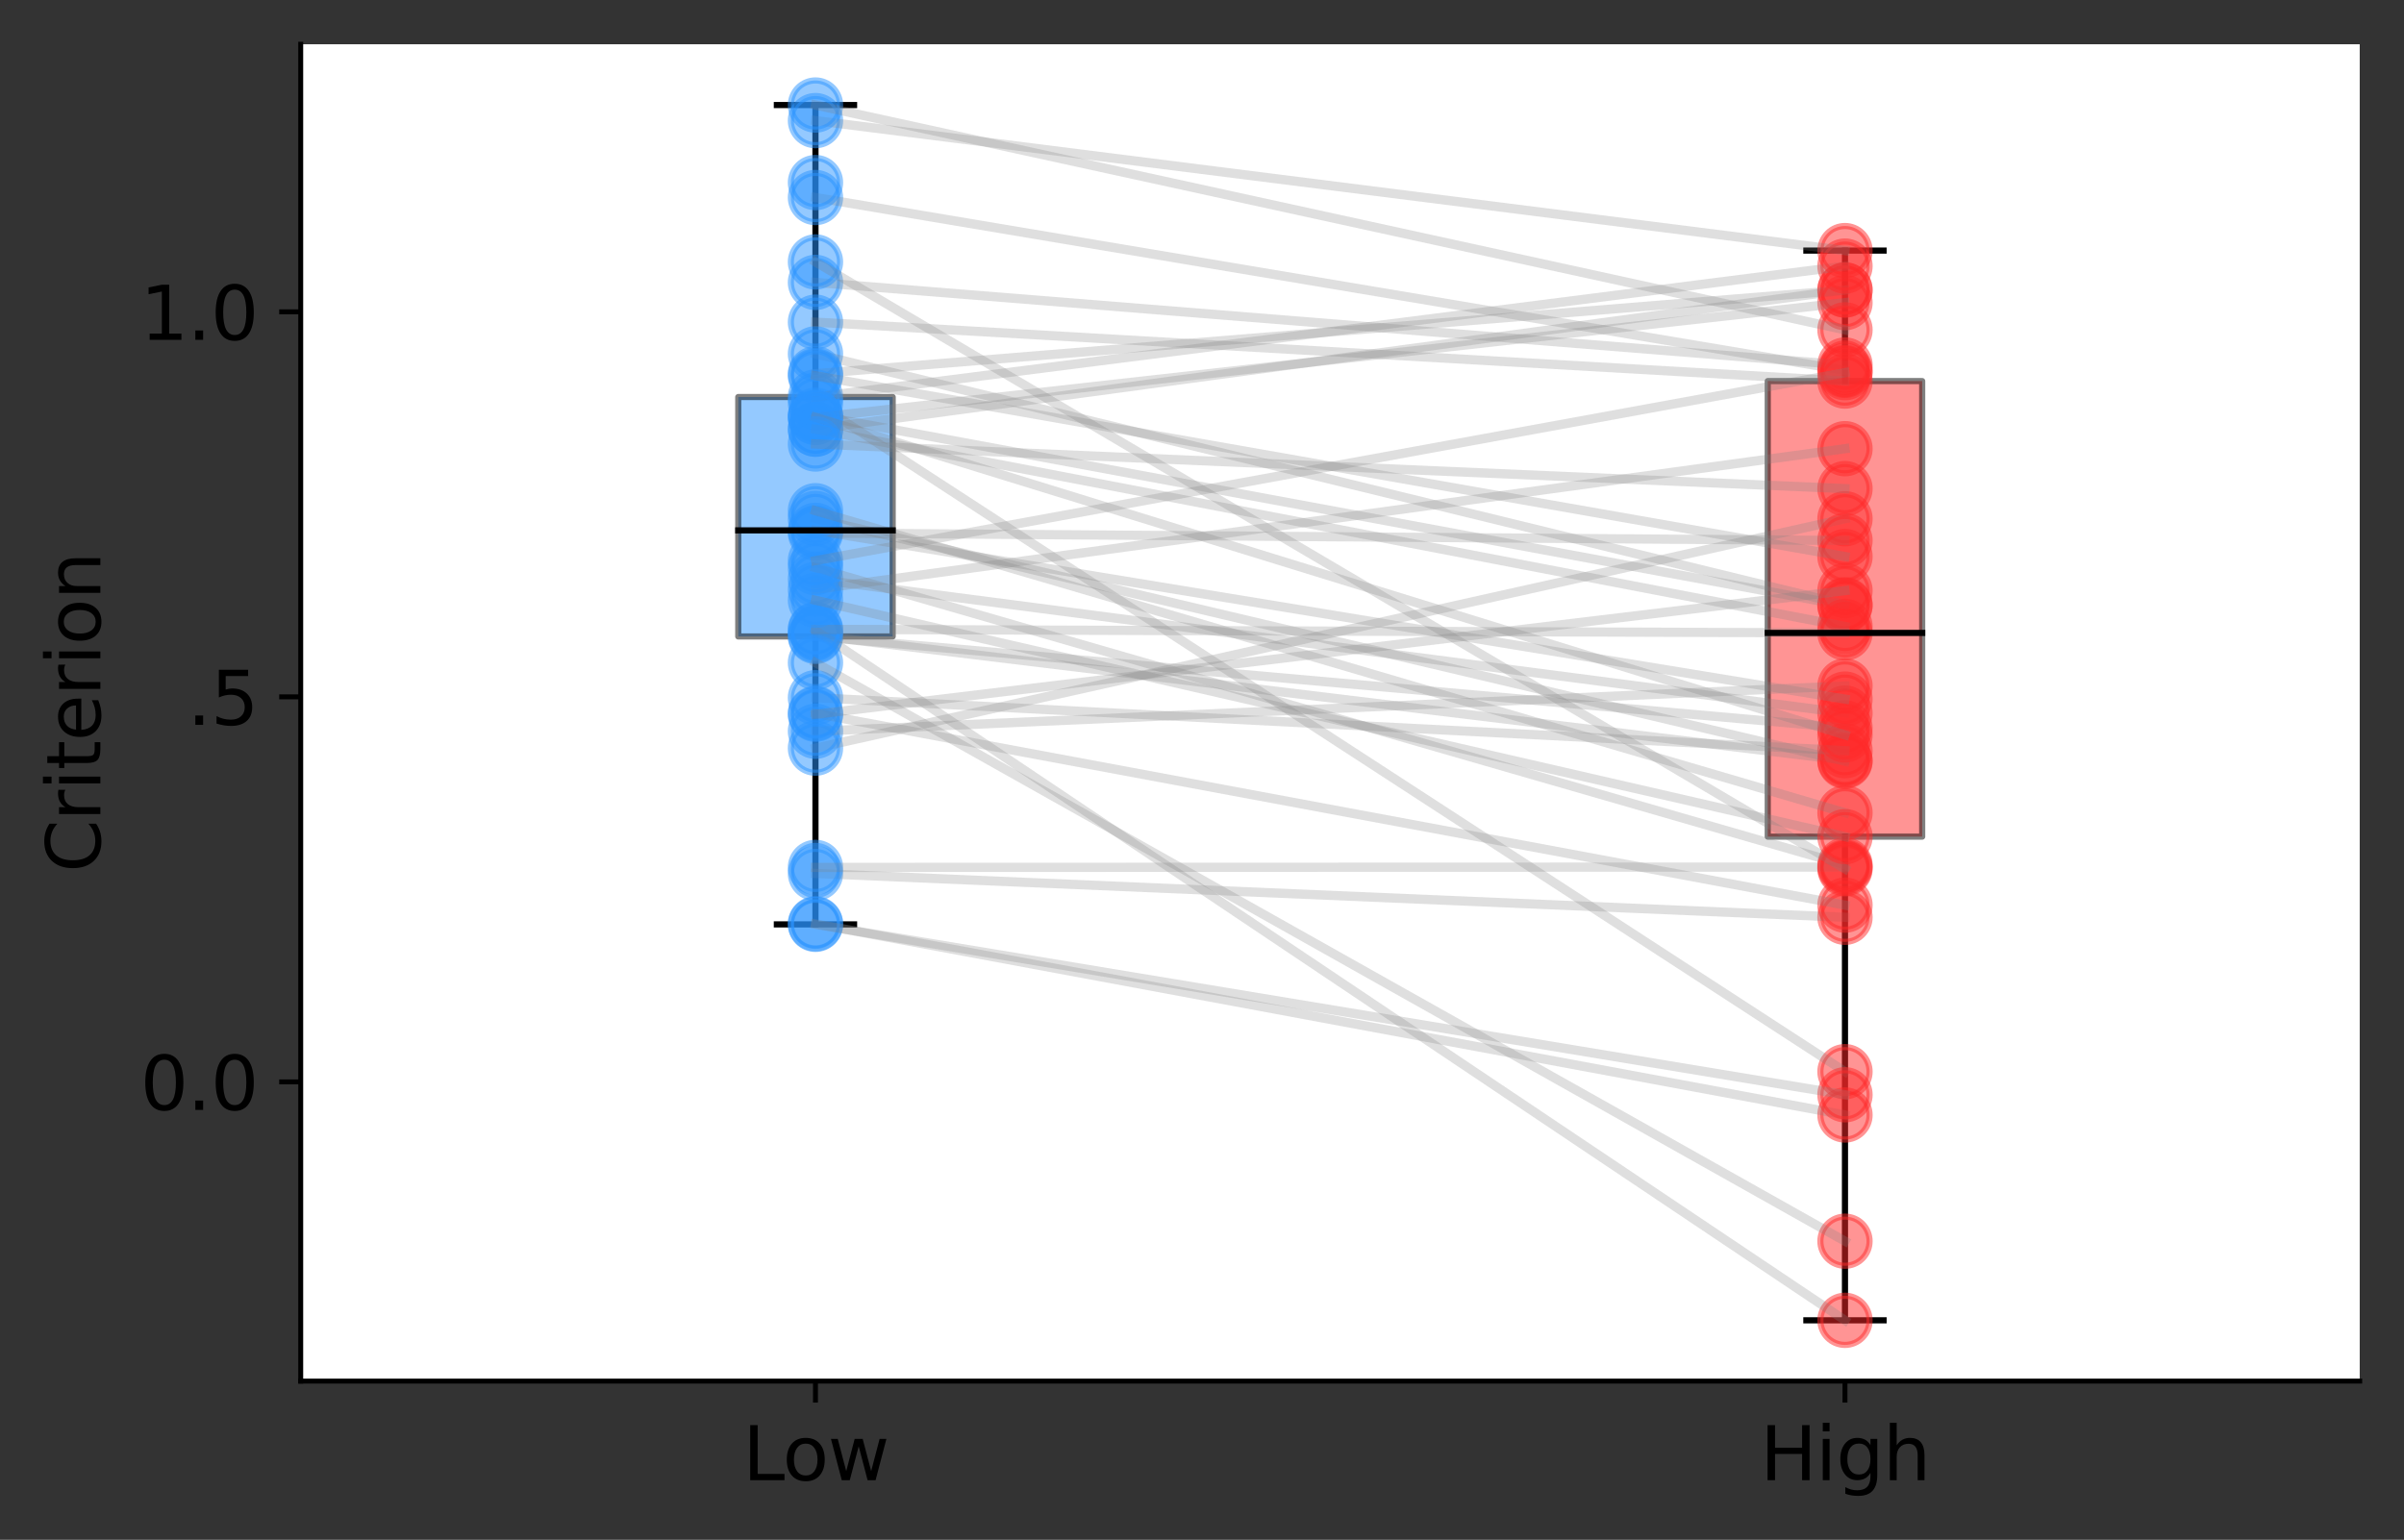 <?xml version="1.0" encoding="utf-8" standalone="no"?>
<!DOCTYPE svg PUBLIC "-//W3C//DTD SVG 1.1//EN"
  "http://www.w3.org/Graphics/SVG/1.1/DTD/svg11.dtd">
<svg xmlns:xlink="http://www.w3.org/1999/xlink" width="390.897pt" height="250.454pt" viewBox="0 0 390.897 250.454" xmlns="http://www.w3.org/2000/svg" version="1.1">
 <rect x="0" y="0" width="390.897" height="250.454" fill="#333333" stroke="none"/>
 <defs>
  <style type="text/css">*{stroke-linejoin: round; stroke-linecap: butt}</style>
 </defs>
 <g id="figure_1">
  <g id="patch_1">
   <path d="M 0 250.454 
L 390.897 250.454 
L 390.897 0 
L 0 0 
L 0 250.454 
z
" style="fill: none"/>
  </g>
  <g id="axes_1">
   <g id="patch_2">
    <path d="M 48.898 224.64 
L 383.697 224.64 
L 383.697 7.2 
L 48.898 7.2 
z
" style="fill: #ffffff"/>
   </g>
   <g id="matplotlib.axis_1">
    <g id="xtick_1">
     <g id="line2d_1">
      <defs>
       <path id="m0ee42118cc" d="M 0 0 
L 0 3.5 
" style="stroke: #000000; stroke-width: 0.8"/>
      </defs>
      <g>
       <use xlink:href="#m0ee42118cc" x="132.597" y="224.64" style="stroke: #000000; stroke-width: 0.8"/>
      </g>
     </g>
     <g id="text_1">
      <!-- Low -->
      <g transform="translate(120.781 240.758) scale(0.12 -0.12)">
       <defs>
        <path id="DejaVuSans-4c" d="M 628 4666 
L 1259 4666 
L 1259 531 
L 3531 531 
L 3531 0 
L 628 0 
L 628 4666 
z
" transform="scale(0.016)"/>
        <path id="DejaVuSans-6f" d="M 1959 3097 
Q 1497 3097 1228 2736 
Q 959 2375 959 1747 
Q 959 1119 1226 758 
Q 1494 397 1959 397 
Q 2419 397 2687 759 
Q 2956 1122 2956 1747 
Q 2956 2369 2687 2733 
Q 2419 3097 1959 3097 
z
M 1959 3584 
Q 2709 3584 3137 3096 
Q 3566 2609 3566 1747 
Q 3566 888 3137 398 
Q 2709 -91 1959 -91 
Q 1206 -91 779 398 
Q 353 888 353 1747 
Q 353 2609 779 3096 
Q 1206 3584 1959 3584 
z
" transform="scale(0.016)"/>
        <path id="DejaVuSans-77" d="M 269 3500 
L 844 3500 
L 1563 769 
L 2278 3500 
L 2956 3500 
L 3675 769 
L 4391 3500 
L 4966 3500 
L 4050 0 
L 3372 0 
L 2619 2869 
L 1863 0 
L 1184 0 
L 269 3500 
z
" transform="scale(0.016)"/>
       </defs>
       <use xlink:href="#DejaVuSans-4c"/>
       <use xlink:href="#DejaVuSans-6f" x="53.963"/>
       <use xlink:href="#DejaVuSans-77" x="115.145"/>
      </g>
     </g>
    </g>
    <g id="xtick_2">
     <g id="line2d_2">
      <g>
       <use xlink:href="#m0ee42118cc" x="299.998" y="224.64" style="stroke: #000000; stroke-width: 0.8"/>
      </g>
     </g>
     <g id="text_2">
      <!-- High -->
      <g transform="translate(286.207 240.758) scale(0.12 -0.12)">
       <defs>
        <path id="DejaVuSans-48" d="M 628 4666 
L 1259 4666 
L 1259 2753 
L 3553 2753 
L 3553 4666 
L 4184 4666 
L 4184 0 
L 3553 0 
L 3553 2222 
L 1259 2222 
L 1259 0 
L 628 0 
L 628 4666 
z
" transform="scale(0.016)"/>
        <path id="DejaVuSans-69" d="M 603 3500 
L 1178 3500 
L 1178 0 
L 603 0 
L 603 3500 
z
M 603 4863 
L 1178 4863 
L 1178 4134 
L 603 4134 
L 603 4863 
z
" transform="scale(0.016)"/>
        <path id="DejaVuSans-67" d="M 2906 1791 
Q 2906 2416 2648 2759 
Q 2391 3103 1925 3103 
Q 1463 3103 1205 2759 
Q 947 2416 947 1791 
Q 947 1169 1205 825 
Q 1463 481 1925 481 
Q 2391 481 2648 825 
Q 2906 1169 2906 1791 
z
M 3481 434 
Q 3481 -459 3084 -895 
Q 2688 -1331 1869 -1331 
Q 1566 -1331 1297 -1286 
Q 1028 -1241 775 -1147 
L 775 -588 
Q 1028 -725 1275 -790 
Q 1522 -856 1778 -856 
Q 2344 -856 2625 -561 
Q 2906 -266 2906 331 
L 2906 616 
Q 2728 306 2450 153 
Q 2172 0 1784 0 
Q 1141 0 747 490 
Q 353 981 353 1791 
Q 353 2603 747 3093 
Q 1141 3584 1784 3584 
Q 2172 3584 2450 3431 
Q 2728 3278 2906 2969 
L 2906 3500 
L 3481 3500 
L 3481 434 
z
" transform="scale(0.016)"/>
        <path id="DejaVuSans-68" d="M 3513 2113 
L 3513 0 
L 2938 0 
L 2938 2094 
Q 2938 2591 2744 2837 
Q 2550 3084 2163 3084 
Q 1697 3084 1428 2787 
Q 1159 2491 1159 1978 
L 1159 0 
L 581 0 
L 581 4863 
L 1159 4863 
L 1159 2956 
Q 1366 3272 1645 3428 
Q 1925 3584 2291 3584 
Q 2894 3584 3203 3211 
Q 3513 2838 3513 2113 
z
" transform="scale(0.016)"/>
       </defs>
       <use xlink:href="#DejaVuSans-48"/>
       <use xlink:href="#DejaVuSans-69" x="75.195"/>
       <use xlink:href="#DejaVuSans-67" x="102.979"/>
       <use xlink:href="#DejaVuSans-68" x="166.455"/>
      </g>
     </g>
    </g>
   </g>
   <g id="matplotlib.axis_2">
    <g id="ytick_1">
     <g id="line2d_3">
      <defs>
       <path id="m6fd302f7d0" d="M 0 0 
L -3.5 0 
" style="stroke: #000000; stroke-width: 0.8"/>
      </defs>
      <g>
       <use xlink:href="#m6fd302f7d0" x="48.898" y="175.971" style="stroke: #000000; stroke-width: 0.8"/>
      </g>
     </g>
     <g id="text_3">
      <!-- 0.0 -->
      <g transform="translate(22.814 180.53) scale(0.12 -0.12)">
       <defs>
        <path id="DejaVuSans-30" d="M 2034 4250 
Q 1547 4250 1301 3770 
Q 1056 3291 1056 2328 
Q 1056 1369 1301 889 
Q 1547 409 2034 409 
Q 2525 409 2770 889 
Q 3016 1369 3016 2328 
Q 3016 3291 2770 3770 
Q 2525 4250 2034 4250 
z
M 2034 4750 
Q 2819 4750 3233 4129 
Q 3647 3509 3647 2328 
Q 3647 1150 3233 529 
Q 2819 -91 2034 -91 
Q 1250 -91 836 529 
Q 422 1150 422 2328 
Q 422 3509 836 4129 
Q 1250 4750 2034 4750 
z
" transform="scale(0.016)"/>
        <path id="DejaVuSans-2e" d="M 684 794 
L 1344 794 
L 1344 0 
L 684 0 
L 684 794 
z
" transform="scale(0.016)"/>
       </defs>
       <use xlink:href="#DejaVuSans-30"/>
       <use xlink:href="#DejaVuSans-2e" x="63.623"/>
       <use xlink:href="#DejaVuSans-30" x="95.41"/>
      </g>
     </g>
    </g>
    <g id="ytick_2">
     <g id="line2d_4">
      <g>
       <use xlink:href="#m6fd302f7d0" x="48.898" y="113.343" style="stroke: #000000; stroke-width: 0.8"/>
      </g>
     </g>
     <g id="text_4">
      <!-- .5 -->
      <g transform="translate(30.449 117.902) scale(0.12 -0.12)">
       <defs>
        <path id="DejaVuSans-35" d="M 691 4666 
L 3169 4666 
L 3169 4134 
L 1269 4134 
L 1269 2991 
Q 1406 3038 1543 3061 
Q 1681 3084 1819 3084 
Q 2600 3084 3056 2656 
Q 3513 2228 3513 1497 
Q 3513 744 3044 326 
Q 2575 -91 1722 -91 
Q 1428 -91 1123 -41 
Q 819 9 494 109 
L 494 744 
Q 775 591 1075 516 
Q 1375 441 1709 441 
Q 2250 441 2565 725 
Q 2881 1009 2881 1497 
Q 2881 1984 2565 2268 
Q 2250 2553 1709 2553 
Q 1456 2553 1204 2497 
Q 953 2441 691 2322 
L 691 4666 
z
" transform="scale(0.016)"/>
       </defs>
       <use xlink:href="#DejaVuSans-2e"/>
       <use xlink:href="#DejaVuSans-35" x="31.787"/>
      </g>
     </g>
    </g>
    <g id="ytick_3">
     <g id="line2d_5">
      <g>
       <use xlink:href="#m6fd302f7d0" x="48.898" y="50.715" style="stroke: #000000; stroke-width: 0.8"/>
      </g>
     </g>
     <g id="text_5">
      <!-- 1.0 -->
      <g transform="translate(22.814 55.274) scale(0.12 -0.12)">
       <defs>
        <path id="DejaVuSans-31" d="M 794 531 
L 1825 531 
L 1825 4091 
L 703 3866 
L 703 4441 
L 1819 4666 
L 2450 4666 
L 2450 531 
L 3481 531 
L 3481 0 
L 794 0 
L 794 531 
z
" transform="scale(0.016)"/>
       </defs>
       <use xlink:href="#DejaVuSans-31"/>
       <use xlink:href="#DejaVuSans-2e" x="63.623"/>
       <use xlink:href="#DejaVuSans-30" x="95.41"/>
      </g>
     </g>
    </g>
    <g id="text_6">
     <!-- Criterion -->
     <g transform="translate(16.318 141.894) rotate(-90) scale(0.12 -0.12)">
      <defs>
       <path id="DejaVuSans-43" d="M 4122 4306 
L 4122 3641 
Q 3803 3938 3442 4084 
Q 3081 4231 2675 4231 
Q 1875 4231 1450 3742 
Q 1025 3253 1025 2328 
Q 1025 1406 1450 917 
Q 1875 428 2675 428 
Q 3081 428 3442 575 
Q 3803 722 4122 1019 
L 4122 359 
Q 3791 134 3420 21 
Q 3050 -91 2638 -91 
Q 1578 -91 968 557 
Q 359 1206 359 2328 
Q 359 3453 968 4101 
Q 1578 4750 2638 4750 
Q 3056 4750 3426 4639 
Q 3797 4528 4122 4306 
z
" transform="scale(0.016)"/>
       <path id="DejaVuSans-72" d="M 2631 2963 
Q 2534 3019 2420 3045 
Q 2306 3072 2169 3072 
Q 1681 3072 1420 2755 
Q 1159 2438 1159 1844 
L 1159 0 
L 581 0 
L 581 3500 
L 1159 3500 
L 1159 2956 
Q 1341 3275 1631 3429 
Q 1922 3584 2338 3584 
Q 2397 3584 2469 3576 
Q 2541 3569 2628 3553 
L 2631 2963 
z
" transform="scale(0.016)"/>
       <path id="DejaVuSans-74" d="M 1172 4494 
L 1172 3500 
L 2356 3500 
L 2356 3053 
L 1172 3053 
L 1172 1153 
Q 1172 725 1289 603 
Q 1406 481 1766 481 
L 2356 481 
L 2356 0 
L 1766 0 
Q 1100 0 847 248 
Q 594 497 594 1153 
L 594 3053 
L 172 3053 
L 172 3500 
L 594 3500 
L 594 4494 
L 1172 4494 
z
" transform="scale(0.016)"/>
       <path id="DejaVuSans-65" d="M 3597 1894 
L 3597 1613 
L 953 1613 
Q 991 1019 1311 708 
Q 1631 397 2203 397 
Q 2534 397 2845 478 
Q 3156 559 3463 722 
L 3463 178 
Q 3153 47 2828 -22 
Q 2503 -91 2169 -91 
Q 1331 -91 842 396 
Q 353 884 353 1716 
Q 353 2575 817 3079 
Q 1281 3584 2069 3584 
Q 2775 3584 3186 3129 
Q 3597 2675 3597 1894 
z
M 3022 2063 
Q 3016 2534 2758 2815 
Q 2500 3097 2075 3097 
Q 1594 3097 1305 2825 
Q 1016 2553 972 2059 
L 3022 2063 
z
" transform="scale(0.016)"/>
       <path id="DejaVuSans-6e" d="M 3513 2113 
L 3513 0 
L 2938 0 
L 2938 2094 
Q 2938 2591 2744 2837 
Q 2550 3084 2163 3084 
Q 1697 3084 1428 2787 
Q 1159 2491 1159 1978 
L 1159 0 
L 581 0 
L 581 3500 
L 1159 3500 
L 1159 2956 
Q 1366 3272 1645 3428 
Q 1925 3584 2291 3584 
Q 2894 3584 3203 3211 
Q 3513 2838 3513 2113 
z
" transform="scale(0.016)"/>
      </defs>
      <use xlink:href="#DejaVuSans-43"/>
      <use xlink:href="#DejaVuSans-72" x="69.824"/>
      <use xlink:href="#DejaVuSans-69" x="110.938"/>
      <use xlink:href="#DejaVuSans-74" x="138.721"/>
      <use xlink:href="#DejaVuSans-65" x="177.93"/>
      <use xlink:href="#DejaVuSans-72" x="239.453"/>
      <use xlink:href="#DejaVuSans-69" x="280.566"/>
      <use xlink:href="#DejaVuSans-6f" x="308.35"/>
      <use xlink:href="#DejaVuSans-6e" x="369.531"/>
     </g>
    </g>
   </g>
   <g id="patch_3">
    <path d="M 120.043 103.524 
L 145.153 103.524 
L 145.153 64.578 
L 120.043 64.578 
L 120.043 103.524 
z
" clip-path="url(#p71679e70db)" style="fill: #2a95ff; opacity: 0.5; stroke: #000000; stroke-linejoin: miter"/>
   </g>
   <g id="line2d_6">
    <path d="M 132.597 103.524 
L 132.597 150.351 
" clip-path="url(#p71679e70db)" style="fill: none; stroke: #000000; stroke-linecap: square"/>
   </g>
   <g id="line2d_7">
    <path d="M 132.597 64.578 
L 132.597 17.084 
" clip-path="url(#p71679e70db)" style="fill: none; stroke: #000000; stroke-linecap: square"/>
   </g>
   <g id="line2d_8">
    <path d="M 126.32 150.351 
L 138.875 150.351 
" clip-path="url(#p71679e70db)" style="fill: none; stroke: #000000; stroke-linecap: square"/>
   </g>
   <g id="line2d_9">
    <path d="M 126.32 17.084 
L 138.875 17.084 
" clip-path="url(#p71679e70db)" style="fill: none; stroke: #000000; stroke-linecap: square"/>
   </g>
   <g id="line2d_10"/>
   <g id="patch_4">
    <path d="M 287.442 136.082 
L 312.553 136.082 
L 312.553 61.982 
L 287.442 61.982 
L 287.442 136.082 
z
" clip-path="url(#p71679e70db)" style="fill: #ff2a2a; opacity: 0.5; stroke: #000000; stroke-linejoin: miter"/>
   </g>
   <g id="line2d_11">
    <path d="M 299.998 136.082 
L 299.998 214.756 
" clip-path="url(#p71679e70db)" style="fill: none; stroke: #000000; stroke-linecap: square"/>
   </g>
   <g id="line2d_12">
    <path d="M 299.998 61.982 
L 299.998 40.759 
" clip-path="url(#p71679e70db)" style="fill: none; stroke: #000000; stroke-linecap: square"/>
   </g>
   <g id="line2d_13">
    <path d="M 293.72 214.756 
L 306.275 214.756 
" clip-path="url(#p71679e70db)" style="fill: none; stroke: #000000; stroke-linecap: square"/>
   </g>
   <g id="line2d_14">
    <path d="M 293.72 40.759 
L 306.275 40.759 
" clip-path="url(#p71679e70db)" style="fill: none; stroke: #000000; stroke-linecap: square"/>
   </g>
   <g id="line2d_15">
    <defs>
     <path id="mdccc87ec7d" d="M 0 3 
C 0.796 3 1.559 2.684 2.121 2.121 
C 2.684 1.559 3 0.796 3 0 
C 3 -0.796 2.684 -1.559 2.121 -2.121 
C 1.559 -2.684 0.796 -3 0 -3 
C -0.796 -3 -1.559 -2.684 -2.121 -2.121 
C -2.684 -1.559 -3 -0.796 -3 0 
C -3 0.796 -2.684 1.559 -2.121 2.121 
C -1.559 2.684 -0.796 3 0 3 
z
" style="stroke: #000000"/>
    </defs>
    <g clip-path="url(#p71679e70db)"/>
   </g>
   <g id="line2d_16">
    <path d="M 132.597 67.53 
" clip-path="url(#p71679e70db)" style="fill: none; stroke: #2a95ff; stroke-opacity: 0.5; stroke-width: 1.5; stroke-linecap: square"/>
    <defs>
     <path id="m72c24be34d" d="M 0 4 
C 1.061 4 2.078 3.579 2.828 2.828 
C 3.579 2.078 4 1.061 4 0 
C 4 -1.061 3.579 -2.078 2.828 -2.828 
C 2.078 -3.579 1.061 -4 0 -4 
C -1.061 -4 -2.078 -3.579 -2.828 -2.828 
C -3.579 -2.078 -4 -1.061 -4 0 
C -4 1.061 -3.579 2.078 -2.828 2.828 
C -2.078 3.579 -1.061 4 0 4 
z
" style="stroke: #2a95ff; stroke-opacity: 0.5"/>
    </defs>
    <g clip-path="url(#p71679e70db)">
     <use xlink:href="#m72c24be34d" x="132.597" y="67.53" style="fill: #2a95ff; fill-opacity: 0.5; stroke: #2a95ff; stroke-opacity: 0.5"/>
    </g>
   </g>
   <g id="line2d_17">
    <path d="M 299.998 98.506 
" clip-path="url(#p71679e70db)" style="fill: none; stroke: #ff2a2a; stroke-opacity: 0.5; stroke-width: 1.5; stroke-linecap: square"/>
    <defs>
     <path id="m7ad81fcfd5" d="M 0 4 
C 1.061 4 2.078 3.579 2.828 2.828 
C 3.579 2.078 4 1.061 4 0 
C 4 -1.061 3.579 -2.078 2.828 -2.828 
C 2.078 -3.579 1.061 -4 0 -4 
C -1.061 -4 -2.078 -3.579 -2.828 -2.828 
C -3.579 -2.078 -4 -1.061 -4 0 
C -4 1.061 -3.579 2.078 -2.828 2.828 
C -2.078 3.579 -1.061 4 0 4 
z
" style="stroke: #ff2a2a; stroke-opacity: 0.5"/>
    </defs>
    <g clip-path="url(#p71679e70db)">
     <use xlink:href="#m7ad81fcfd5" x="299.998" y="98.506" style="fill: #ff2a2a; fill-opacity: 0.5; stroke: #ff2a2a; stroke-opacity: 0.5"/>
    </g>
   </g>
   <g id="line2d_18">
    <path d="M 132.597 67.53 
L 299.998 98.506 
" clip-path="url(#p71679e70db)" style="fill: none; stroke: #808080; stroke-opacity: 0.25; stroke-width: 1.5; stroke-linecap: square"/>
   </g>
   <g id="line2d_19">
    <path d="M 132.597 65.488 
" clip-path="url(#p71679e70db)" style="fill: none; stroke: #2a95ff; stroke-opacity: 0.5; stroke-width: 1.5; stroke-linecap: square"/>
    <g clip-path="url(#p71679e70db)">
     <use xlink:href="#m72c24be34d" x="132.597" y="65.488" style="fill: #2a95ff; fill-opacity: 0.5; stroke: #2a95ff; stroke-opacity: 0.5"/>
    </g>
   </g>
   <g id="line2d_20">
    <path d="M 299.998 174.308 
" clip-path="url(#p71679e70db)" style="fill: none; stroke: #ff2a2a; stroke-opacity: 0.5; stroke-width: 1.5; stroke-linecap: square"/>
    <g clip-path="url(#p71679e70db)">
     <use xlink:href="#m7ad81fcfd5" x="299.998" y="174.308" style="fill: #ff2a2a; fill-opacity: 0.5; stroke: #ff2a2a; stroke-opacity: 0.5"/>
    </g>
   </g>
   <g id="line2d_21">
    <path d="M 132.597 65.488 
L 299.998 174.308 
" clip-path="url(#p71679e70db)" style="fill: none; stroke: #808080; stroke-opacity: 0.25; stroke-width: 1.5; stroke-linecap: square"/>
   </g>
   <g id="line2d_22">
    <path d="M 132.597 32.126 
" clip-path="url(#p71679e70db)" style="fill: none; stroke: #2a95ff; stroke-opacity: 0.5; stroke-width: 1.5; stroke-linecap: square"/>
    <g clip-path="url(#p71679e70db)">
     <use xlink:href="#m72c24be34d" x="132.597" y="32.126" style="fill: #2a95ff; fill-opacity: 0.5; stroke: #2a95ff; stroke-opacity: 0.5"/>
    </g>
   </g>
   <g id="line2d_23">
    <path d="M 299.998 60.241 
" clip-path="url(#p71679e70db)" style="fill: none; stroke: #ff2a2a; stroke-opacity: 0.5; stroke-width: 1.5; stroke-linecap: square"/>
    <g clip-path="url(#p71679e70db)">
     <use xlink:href="#m7ad81fcfd5" x="299.998" y="60.241" style="fill: #ff2a2a; fill-opacity: 0.5; stroke: #ff2a2a; stroke-opacity: 0.5"/>
    </g>
   </g>
   <g id="line2d_24">
    <path d="M 132.597 32.126 
L 299.998 60.241 
" clip-path="url(#p71679e70db)" style="fill: none; stroke: #808080; stroke-opacity: 0.25; stroke-width: 1.5; stroke-linecap: square"/>
   </g>
   <g id="line2d_25">
    <path d="M 132.597 57.554 
" clip-path="url(#p71679e70db)" style="fill: none; stroke: #2a95ff; stroke-opacity: 0.5; stroke-width: 1.5; stroke-linecap: square"/>
    <g clip-path="url(#p71679e70db)">
     <use xlink:href="#m72c24be34d" x="132.597" y="57.554" style="fill: #2a95ff; fill-opacity: 0.5; stroke: #2a95ff; stroke-opacity: 0.5"/>
    </g>
   </g>
   <g id="line2d_26">
    <path d="M 299.998 98.358 
" clip-path="url(#p71679e70db)" style="fill: none; stroke: #ff2a2a; stroke-opacity: 0.5; stroke-width: 1.5; stroke-linecap: square"/>
    <g clip-path="url(#p71679e70db)">
     <use xlink:href="#m7ad81fcfd5" x="299.998" y="98.358" style="fill: #ff2a2a; fill-opacity: 0.5; stroke: #ff2a2a; stroke-opacity: 0.5"/>
    </g>
   </g>
   <g id="line2d_27">
    <path d="M 132.597 57.554 
L 299.998 98.358 
" clip-path="url(#p71679e70db)" style="fill: none; stroke: #808080; stroke-opacity: 0.25; stroke-width: 1.5; stroke-linecap: square"/>
   </g>
   <g id="line2d_28">
    <path d="M 132.597 121.69 
" clip-path="url(#p71679e70db)" style="fill: none; stroke: #2a95ff; stroke-opacity: 0.5; stroke-width: 1.5; stroke-linecap: square"/>
    <g clip-path="url(#p71679e70db)">
     <use xlink:href="#m72c24be34d" x="132.597" y="121.69" style="fill: #2a95ff; fill-opacity: 0.5; stroke: #2a95ff; stroke-opacity: 0.5"/>
    </g>
   </g>
   <g id="line2d_29">
    <path d="M 299.998 84.38 
" clip-path="url(#p71679e70db)" style="fill: none; stroke: #ff2a2a; stroke-opacity: 0.5; stroke-width: 1.5; stroke-linecap: square"/>
    <g clip-path="url(#p71679e70db)">
     <use xlink:href="#m7ad81fcfd5" x="299.998" y="84.38" style="fill: #ff2a2a; fill-opacity: 0.5; stroke: #ff2a2a; stroke-opacity: 0.5"/>
    </g>
   </g>
   <g id="line2d_30">
    <path d="M 132.597 121.69 
L 299.998 84.38 
" clip-path="url(#p71679e70db)" style="fill: none; stroke: #808080; stroke-opacity: 0.25; stroke-width: 1.5; stroke-linecap: square"/>
   </g>
   <g id="line2d_31">
    <path d="M 132.597 94.199 
" clip-path="url(#p71679e70db)" style="fill: none; stroke: #2a95ff; stroke-opacity: 0.5; stroke-width: 1.5; stroke-linecap: square"/>
    <g clip-path="url(#p71679e70db)">
     <use xlink:href="#m72c24be34d" x="132.597" y="94.199" style="fill: #2a95ff; fill-opacity: 0.5; stroke: #2a95ff; stroke-opacity: 0.5"/>
    </g>
   </g>
   <g id="line2d_32">
    <path d="M 299.998 115.983 
" clip-path="url(#p71679e70db)" style="fill: none; stroke: #ff2a2a; stroke-opacity: 0.5; stroke-width: 1.5; stroke-linecap: square"/>
    <g clip-path="url(#p71679e70db)">
     <use xlink:href="#m7ad81fcfd5" x="299.998" y="115.983" style="fill: #ff2a2a; fill-opacity: 0.5; stroke: #ff2a2a; stroke-opacity: 0.5"/>
    </g>
   </g>
   <g id="line2d_33">
    <path d="M 132.597 94.199 
L 299.998 115.983 
" clip-path="url(#p71679e70db)" style="fill: none; stroke: #808080; stroke-opacity: 0.25; stroke-width: 1.5; stroke-linecap: square"/>
   </g>
   <g id="line2d_34">
    <path d="M 132.597 95.863 
" clip-path="url(#p71679e70db)" style="fill: none; stroke: #2a95ff; stroke-opacity: 0.5; stroke-width: 1.5; stroke-linecap: square"/>
    <g clip-path="url(#p71679e70db)">
     <use xlink:href="#m72c24be34d" x="132.597" y="95.863" style="fill: #2a95ff; fill-opacity: 0.5; stroke: #2a95ff; stroke-opacity: 0.5"/>
    </g>
   </g>
   <g id="line2d_35">
    <path d="M 299.998 72.979 
" clip-path="url(#p71679e70db)" style="fill: none; stroke: #ff2a2a; stroke-opacity: 0.5; stroke-width: 1.5; stroke-linecap: square"/>
    <g clip-path="url(#p71679e70db)">
     <use xlink:href="#m7ad81fcfd5" x="299.998" y="72.979" style="fill: #ff2a2a; fill-opacity: 0.5; stroke: #ff2a2a; stroke-opacity: 0.5"/>
    </g>
   </g>
   <g id="line2d_36">
    <path d="M 132.597 95.863 
L 299.998 72.979 
" clip-path="url(#p71679e70db)" style="fill: none; stroke: #808080; stroke-opacity: 0.25; stroke-width: 1.5; stroke-linecap: square"/>
   </g>
   <g id="line2d_37">
    <path d="M 132.597 142.068 
" clip-path="url(#p71679e70db)" style="fill: none; stroke: #2a95ff; stroke-opacity: 0.5; stroke-width: 1.5; stroke-linecap: square"/>
    <g clip-path="url(#p71679e70db)">
     <use xlink:href="#m72c24be34d" x="132.597" y="142.068" style="fill: #2a95ff; fill-opacity: 0.5; stroke: #2a95ff; stroke-opacity: 0.5"/>
    </g>
   </g>
   <g id="line2d_38">
    <path d="M 299.998 149.202 
" clip-path="url(#p71679e70db)" style="fill: none; stroke: #ff2a2a; stroke-opacity: 0.5; stroke-width: 1.5; stroke-linecap: square"/>
    <g clip-path="url(#p71679e70db)">
     <use xlink:href="#m7ad81fcfd5" x="299.998" y="149.202" style="fill: #ff2a2a; fill-opacity: 0.5; stroke: #ff2a2a; stroke-opacity: 0.5"/>
    </g>
   </g>
   <g id="line2d_39">
    <path d="M 132.597 142.068 
L 299.998 149.202 
" clip-path="url(#p71679e70db)" style="fill: none; stroke: #808080; stroke-opacity: 0.25; stroke-width: 1.5; stroke-linecap: square"/>
   </g>
   <g id="line2d_40">
    <path d="M 132.597 150.259 
" clip-path="url(#p71679e70db)" style="fill: none; stroke: #2a95ff; stroke-opacity: 0.5; stroke-width: 1.5; stroke-linecap: square"/>
    <g clip-path="url(#p71679e70db)">
     <use xlink:href="#m72c24be34d" x="132.597" y="150.259" style="fill: #2a95ff; fill-opacity: 0.5; stroke: #2a95ff; stroke-opacity: 0.5"/>
    </g>
   </g>
   <g id="line2d_41">
    <path d="M 299.998 181.357 
" clip-path="url(#p71679e70db)" style="fill: none; stroke: #ff2a2a; stroke-opacity: 0.5; stroke-width: 1.5; stroke-linecap: square"/>
    <g clip-path="url(#p71679e70db)">
     <use xlink:href="#m7ad81fcfd5" x="299.998" y="181.357" style="fill: #ff2a2a; fill-opacity: 0.5; stroke: #ff2a2a; stroke-opacity: 0.5"/>
    </g>
   </g>
   <g id="line2d_42">
    <path d="M 132.597 150.259 
L 299.998 181.357 
" clip-path="url(#p71679e70db)" style="fill: none; stroke: #808080; stroke-opacity: 0.25; stroke-width: 1.5; stroke-linecap: square"/>
   </g>
   <g id="line2d_43">
    <path d="M 132.597 29.694 
" clip-path="url(#p71679e70db)" style="fill: none; stroke: #2a95ff; stroke-opacity: 0.5; stroke-width: 1.5; stroke-linecap: square"/>
    <g clip-path="url(#p71679e70db)">
     <use xlink:href="#m72c24be34d" x="132.597" y="29.694" style="fill: #2a95ff; fill-opacity: 0.5; stroke: #2a95ff; stroke-opacity: 0.5"/>
    </g>
   </g>
   <g id="line2d_44">
    <path clip-path="url(#p71679e70db)" style="fill: none; stroke: #ff2a2a; stroke-opacity: 0.5; stroke-width: 1.5; stroke-linecap: square"/>
    <g clip-path="url(#p71679e70db)"/>
   </g>
   <g id="line2d_45">
    <path d="M 132.597 29.694 
" clip-path="url(#p71679e70db)" style="fill: none; stroke: #808080; stroke-opacity: 0.25; stroke-width: 1.5; stroke-linecap: square"/>
   </g>
   <g id="line2d_46">
    <path d="M 132.597 92.336 
" clip-path="url(#p71679e70db)" style="fill: none; stroke: #2a95ff; stroke-opacity: 0.5; stroke-width: 1.5; stroke-linecap: square"/>
    <g clip-path="url(#p71679e70db)">
     <use xlink:href="#m72c24be34d" x="132.597" y="92.336" style="fill: #2a95ff; fill-opacity: 0.5; stroke: #2a95ff; stroke-opacity: 0.5"/>
    </g>
   </g>
   <g id="line2d_47">
    <path d="M 299.998 140.684 
" clip-path="url(#p71679e70db)" style="fill: none; stroke: #ff2a2a; stroke-opacity: 0.5; stroke-width: 1.5; stroke-linecap: square"/>
    <g clip-path="url(#p71679e70db)">
     <use xlink:href="#m7ad81fcfd5" x="299.998" y="140.684" style="fill: #ff2a2a; fill-opacity: 0.5; stroke: #ff2a2a; stroke-opacity: 0.5"/>
    </g>
   </g>
   <g id="line2d_48">
    <path d="M 132.597 92.336 
L 299.998 140.684 
" clip-path="url(#p71679e70db)" style="fill: none; stroke: #808080; stroke-opacity: 0.25; stroke-width: 1.5; stroke-linecap: square"/>
   </g>
   <g id="line2d_49">
    <path d="M 132.597 150.351 
" clip-path="url(#p71679e70db)" style="fill: none; stroke: #2a95ff; stroke-opacity: 0.5; stroke-width: 1.5; stroke-linecap: square"/>
    <g clip-path="url(#p71679e70db)">
     <use xlink:href="#m72c24be34d" x="132.597" y="150.351" style="fill: #2a95ff; fill-opacity: 0.5; stroke: #2a95ff; stroke-opacity: 0.5"/>
    </g>
   </g>
   <g id="line2d_50">
    <path d="M 299.998 178.067 
" clip-path="url(#p71679e70db)" style="fill: none; stroke: #ff2a2a; stroke-opacity: 0.5; stroke-width: 1.5; stroke-linecap: square"/>
    <g clip-path="url(#p71679e70db)">
     <use xlink:href="#m7ad81fcfd5" x="299.998" y="178.067" style="fill: #ff2a2a; fill-opacity: 0.5; stroke: #ff2a2a; stroke-opacity: 0.5"/>
    </g>
   </g>
   <g id="line2d_51">
    <path d="M 132.597 150.351 
L 299.998 178.067 
" clip-path="url(#p71679e70db)" style="fill: none; stroke: #808080; stroke-opacity: 0.25; stroke-width: 1.5; stroke-linecap: square"/>
   </g>
   <g id="line2d_52">
    <path d="M 132.597 103.351 
" clip-path="url(#p71679e70db)" style="fill: none; stroke: #2a95ff; stroke-opacity: 0.5; stroke-width: 1.5; stroke-linecap: square"/>
    <g clip-path="url(#p71679e70db)">
     <use xlink:href="#m72c24be34d" x="132.597" y="103.351" style="fill: #2a95ff; fill-opacity: 0.5; stroke: #2a95ff; stroke-opacity: 0.5"/>
    </g>
   </g>
   <g id="line2d_53">
    <path d="M 299.998 123.663 
" clip-path="url(#p71679e70db)" style="fill: none; stroke: #ff2a2a; stroke-opacity: 0.5; stroke-width: 1.5; stroke-linecap: square"/>
    <g clip-path="url(#p71679e70db)">
     <use xlink:href="#m7ad81fcfd5" x="299.998" y="123.663" style="fill: #ff2a2a; fill-opacity: 0.5; stroke: #ff2a2a; stroke-opacity: 0.5"/>
    </g>
   </g>
   <g id="line2d_54">
    <path d="M 132.597 103.351 
L 299.998 123.663 
" clip-path="url(#p71679e70db)" style="fill: none; stroke: #808080; stroke-opacity: 0.25; stroke-width: 1.5; stroke-linecap: square"/>
   </g>
   <g id="line2d_55">
    <path d="M 132.597 69.802 
" clip-path="url(#p71679e70db)" style="fill: none; stroke: #2a95ff; stroke-opacity: 0.5; stroke-width: 1.5; stroke-linecap: square"/>
    <g clip-path="url(#p71679e70db)">
     <use xlink:href="#m72c24be34d" x="132.597" y="69.802" style="fill: #2a95ff; fill-opacity: 0.5; stroke: #2a95ff; stroke-opacity: 0.5"/>
    </g>
   </g>
   <g id="line2d_56">
    <path d="M 299.998 47.155 
" clip-path="url(#p71679e70db)" style="fill: none; stroke: #ff2a2a; stroke-opacity: 0.5; stroke-width: 1.5; stroke-linecap: square"/>
    <g clip-path="url(#p71679e70db)">
     <use xlink:href="#m7ad81fcfd5" x="299.998" y="47.155" style="fill: #ff2a2a; fill-opacity: 0.5; stroke: #ff2a2a; stroke-opacity: 0.5"/>
    </g>
   </g>
   <g id="line2d_57">
    <path d="M 132.597 69.802 
L 299.998 47.155 
" clip-path="url(#p71679e70db)" style="fill: none; stroke: #808080; stroke-opacity: 0.25; stroke-width: 1.5; stroke-linecap: square"/>
   </g>
   <g id="line2d_58">
    <path d="M 132.597 103.524 
" clip-path="url(#p71679e70db)" style="fill: none; stroke: #2a95ff; stroke-opacity: 0.5; stroke-width: 1.5; stroke-linecap: square"/>
    <g clip-path="url(#p71679e70db)">
     <use xlink:href="#m72c24be34d" x="132.597" y="103.524" style="fill: #2a95ff; fill-opacity: 0.5; stroke: #2a95ff; stroke-opacity: 0.5"/>
    </g>
   </g>
   <g id="line2d_59">
    <path d="M 299.998 118.401 
" clip-path="url(#p71679e70db)" style="fill: none; stroke: #ff2a2a; stroke-opacity: 0.5; stroke-width: 1.5; stroke-linecap: square"/>
    <g clip-path="url(#p71679e70db)">
     <use xlink:href="#m7ad81fcfd5" x="299.998" y="118.401" style="fill: #ff2a2a; fill-opacity: 0.5; stroke: #ff2a2a; stroke-opacity: 0.5"/>
    </g>
   </g>
   <g id="line2d_60">
    <path d="M 132.597 103.524 
L 299.998 118.401 
" clip-path="url(#p71679e70db)" style="fill: none; stroke: #808080; stroke-opacity: 0.25; stroke-width: 1.5; stroke-linecap: square"/>
   </g>
   <g id="line2d_61">
    <path d="M 132.597 60.783 
" clip-path="url(#p71679e70db)" style="fill: none; stroke: #2a95ff; stroke-opacity: 0.5; stroke-width: 1.5; stroke-linecap: square"/>
    <g clip-path="url(#p71679e70db)">
     <use xlink:href="#m72c24be34d" x="132.597" y="60.783" style="fill: #2a95ff; fill-opacity: 0.5; stroke: #2a95ff; stroke-opacity: 0.5"/>
    </g>
   </g>
   <g id="line2d_62">
    <path d="M 299.998 47.185 
" clip-path="url(#p71679e70db)" style="fill: none; stroke: #ff2a2a; stroke-opacity: 0.5; stroke-width: 1.5; stroke-linecap: square"/>
    <g clip-path="url(#p71679e70db)">
     <use xlink:href="#m7ad81fcfd5" x="299.998" y="47.185" style="fill: #ff2a2a; fill-opacity: 0.5; stroke: #ff2a2a; stroke-opacity: 0.5"/>
    </g>
   </g>
   <g id="line2d_63">
    <path d="M 132.597 60.783 
L 299.998 47.185 
" clip-path="url(#p71679e70db)" style="fill: none; stroke: #808080; stroke-opacity: 0.25; stroke-width: 1.5; stroke-linecap: square"/>
   </g>
   <g id="line2d_64">
    <path d="M 132.597 64.578 
" clip-path="url(#p71679e70db)" style="fill: none; stroke: #2a95ff; stroke-opacity: 0.5; stroke-width: 1.5; stroke-linecap: square"/>
    <g clip-path="url(#p71679e70db)">
     <use xlink:href="#m72c24be34d" x="132.597" y="64.578" style="fill: #2a95ff; fill-opacity: 0.5; stroke: #2a95ff; stroke-opacity: 0.5"/>
    </g>
   </g>
   <g id="line2d_65">
    <path d="M 299.998 43.281 
" clip-path="url(#p71679e70db)" style="fill: none; stroke: #ff2a2a; stroke-opacity: 0.5; stroke-width: 1.5; stroke-linecap: square"/>
    <g clip-path="url(#p71679e70db)">
     <use xlink:href="#m7ad81fcfd5" x="299.998" y="43.281" style="fill: #ff2a2a; fill-opacity: 0.5; stroke: #ff2a2a; stroke-opacity: 0.5"/>
    </g>
   </g>
   <g id="line2d_66">
    <path d="M 132.597 64.578 
L 299.998 43.281 
" clip-path="url(#p71679e70db)" style="fill: none; stroke: #808080; stroke-opacity: 0.25; stroke-width: 1.5; stroke-linecap: square"/>
   </g>
   <g id="line2d_67">
    <path d="M 132.597 84.33 
" clip-path="url(#p71679e70db)" style="fill: none; stroke: #2a95ff; stroke-opacity: 0.5; stroke-width: 1.5; stroke-linecap: square"/>
    <g clip-path="url(#p71679e70db)">
     <use xlink:href="#m72c24be34d" x="132.597" y="84.33" style="fill: #2a95ff; fill-opacity: 0.5; stroke: #2a95ff; stroke-opacity: 0.5"/>
    </g>
   </g>
   <g id="line2d_68">
    <path d="M 299.998 123.833 
" clip-path="url(#p71679e70db)" style="fill: none; stroke: #ff2a2a; stroke-opacity: 0.5; stroke-width: 1.5; stroke-linecap: square"/>
    <g clip-path="url(#p71679e70db)">
     <use xlink:href="#m7ad81fcfd5" x="299.998" y="123.833" style="fill: #ff2a2a; fill-opacity: 0.5; stroke: #ff2a2a; stroke-opacity: 0.5"/>
    </g>
   </g>
   <g id="line2d_69">
    <path d="M 132.597 84.33 
L 299.998 123.833 
" clip-path="url(#p71679e70db)" style="fill: none; stroke: #808080; stroke-opacity: 0.25; stroke-width: 1.5; stroke-linecap: square"/>
   </g>
   <g id="line2d_70">
    <path d="M 132.597 45.933 
" clip-path="url(#p71679e70db)" style="fill: none; stroke: #2a95ff; stroke-opacity: 0.5; stroke-width: 1.5; stroke-linecap: square"/>
    <g clip-path="url(#p71679e70db)">
     <use xlink:href="#m72c24be34d" x="132.597" y="45.933" style="fill: #2a95ff; fill-opacity: 0.5; stroke: #2a95ff; stroke-opacity: 0.5"/>
    </g>
   </g>
   <g id="line2d_71">
    <path d="M 299.998 59.37 
" clip-path="url(#p71679e70db)" style="fill: none; stroke: #ff2a2a; stroke-opacity: 0.5; stroke-width: 1.5; stroke-linecap: square"/>
    <g clip-path="url(#p71679e70db)">
     <use xlink:href="#m7ad81fcfd5" x="299.998" y="59.37" style="fill: #ff2a2a; fill-opacity: 0.5; stroke: #ff2a2a; stroke-opacity: 0.5"/>
    </g>
   </g>
   <g id="line2d_72">
    <path d="M 132.597 45.933 
L 299.998 59.37 
" clip-path="url(#p71679e70db)" style="fill: none; stroke: #808080; stroke-opacity: 0.25; stroke-width: 1.5; stroke-linecap: square"/>
   </g>
   <g id="line2d_73">
    <path d="M 132.597 86.694 
" clip-path="url(#p71679e70db)" style="fill: none; stroke: #2a95ff; stroke-opacity: 0.5; stroke-width: 1.5; stroke-linecap: square"/>
    <g clip-path="url(#p71679e70db)">
     <use xlink:href="#m72c24be34d" x="132.597" y="86.694" style="fill: #2a95ff; fill-opacity: 0.5; stroke: #2a95ff; stroke-opacity: 0.5"/>
    </g>
   </g>
   <g id="line2d_74">
    <path d="M 299.998 87.915 
" clip-path="url(#p71679e70db)" style="fill: none; stroke: #ff2a2a; stroke-opacity: 0.5; stroke-width: 1.5; stroke-linecap: square"/>
    <g clip-path="url(#p71679e70db)">
     <use xlink:href="#m7ad81fcfd5" x="299.998" y="87.915" style="fill: #ff2a2a; fill-opacity: 0.5; stroke: #ff2a2a; stroke-opacity: 0.5"/>
    </g>
   </g>
   <g id="line2d_75">
    <path d="M 132.597 86.694 
L 299.998 87.915 
" clip-path="url(#p71679e70db)" style="fill: none; stroke: #808080; stroke-opacity: 0.25; stroke-width: 1.5; stroke-linecap: square"/>
   </g>
   <g id="line2d_76">
    <path d="M 132.597 118.941 
" clip-path="url(#p71679e70db)" style="fill: none; stroke: #2a95ff; stroke-opacity: 0.5; stroke-width: 1.5; stroke-linecap: square"/>
    <g clip-path="url(#p71679e70db)">
     <use xlink:href="#m72c24be34d" x="132.597" y="118.941" style="fill: #2a95ff; fill-opacity: 0.5; stroke: #2a95ff; stroke-opacity: 0.5"/>
    </g>
   </g>
   <g id="line2d_77">
    <path d="M 299.998 111.576 
" clip-path="url(#p71679e70db)" style="fill: none; stroke: #ff2a2a; stroke-opacity: 0.5; stroke-width: 1.5; stroke-linecap: square"/>
    <g clip-path="url(#p71679e70db)">
     <use xlink:href="#m7ad81fcfd5" x="299.998" y="111.576" style="fill: #ff2a2a; fill-opacity: 0.5; stroke: #ff2a2a; stroke-opacity: 0.5"/>
    </g>
   </g>
   <g id="line2d_78">
    <path d="M 132.597 118.941 
L 299.998 111.576 
" clip-path="url(#p71679e70db)" style="fill: none; stroke: #808080; stroke-opacity: 0.25; stroke-width: 1.5; stroke-linecap: square"/>
   </g>
   <g id="line2d_79">
    <path d="M 132.597 67.918 
" clip-path="url(#p71679e70db)" style="fill: none; stroke: #2a95ff; stroke-opacity: 0.5; stroke-width: 1.5; stroke-linecap: square"/>
    <g clip-path="url(#p71679e70db)">
     <use xlink:href="#m72c24be34d" x="132.597" y="67.918" style="fill: #2a95ff; fill-opacity: 0.5; stroke: #2a95ff; stroke-opacity: 0.5"/>
    </g>
   </g>
   <g id="line2d_80">
    <path d="M 299.998 49.221 
" clip-path="url(#p71679e70db)" style="fill: none; stroke: #ff2a2a; stroke-opacity: 0.5; stroke-width: 1.5; stroke-linecap: square"/>
    <g clip-path="url(#p71679e70db)">
     <use xlink:href="#m7ad81fcfd5" x="299.998" y="49.221" style="fill: #ff2a2a; fill-opacity: 0.5; stroke: #ff2a2a; stroke-opacity: 0.5"/>
    </g>
   </g>
   <g id="line2d_81">
    <path d="M 132.597 67.918 
L 299.998 49.221 
" clip-path="url(#p71679e70db)" style="fill: none; stroke: #808080; stroke-opacity: 0.25; stroke-width: 1.5; stroke-linecap: square"/>
   </g>
   <g id="line2d_82">
    <path d="M 132.597 113.484 
" clip-path="url(#p71679e70db)" style="fill: none; stroke: #2a95ff; stroke-opacity: 0.5; stroke-width: 1.5; stroke-linecap: square"/>
    <g clip-path="url(#p71679e70db)">
     <use xlink:href="#m72c24be34d" x="132.597" y="113.484" style="fill: #2a95ff; fill-opacity: 0.5; stroke: #2a95ff; stroke-opacity: 0.5"/>
    </g>
   </g>
   <g id="line2d_83">
    <path d="M 299.998 122.098 
" clip-path="url(#p71679e70db)" style="fill: none; stroke: #ff2a2a; stroke-opacity: 0.5; stroke-width: 1.5; stroke-linecap: square"/>
    <g clip-path="url(#p71679e70db)">
     <use xlink:href="#m7ad81fcfd5" x="299.998" y="122.098" style="fill: #ff2a2a; fill-opacity: 0.5; stroke: #ff2a2a; stroke-opacity: 0.5"/>
    </g>
   </g>
   <g id="line2d_84">
    <path d="M 132.597 113.484 
L 299.998 122.098 
" clip-path="url(#p71679e70db)" style="fill: none; stroke: #808080; stroke-opacity: 0.25; stroke-width: 1.5; stroke-linecap: square"/>
   </g>
   <g id="line2d_85">
    <path d="M 132.597 141.087 
" clip-path="url(#p71679e70db)" style="fill: none; stroke: #2a95ff; stroke-opacity: 0.5; stroke-width: 1.5; stroke-linecap: square"/>
    <g clip-path="url(#p71679e70db)">
     <use xlink:href="#m72c24be34d" x="132.597" y="141.087" style="fill: #2a95ff; fill-opacity: 0.5; stroke: #2a95ff; stroke-opacity: 0.5"/>
    </g>
   </g>
   <g id="line2d_86">
    <path d="M 299.998 141.036 
" clip-path="url(#p71679e70db)" style="fill: none; stroke: #ff2a2a; stroke-opacity: 0.5; stroke-width: 1.5; stroke-linecap: square"/>
    <g clip-path="url(#p71679e70db)">
     <use xlink:href="#m7ad81fcfd5" x="299.998" y="141.036" style="fill: #ff2a2a; fill-opacity: 0.5; stroke: #ff2a2a; stroke-opacity: 0.5"/>
    </g>
   </g>
   <g id="line2d_87">
    <path d="M 132.597 141.087 
L 299.998 141.036 
" clip-path="url(#p71679e70db)" style="fill: none; stroke: #808080; stroke-opacity: 0.25; stroke-width: 1.5; stroke-linecap: square"/>
   </g>
   <g id="line2d_88">
    <path d="M 132.597 52.401 
" clip-path="url(#p71679e70db)" style="fill: none; stroke: #2a95ff; stroke-opacity: 0.5; stroke-width: 1.5; stroke-linecap: square"/>
    <g clip-path="url(#p71679e70db)">
     <use xlink:href="#m72c24be34d" x="132.597" y="52.401" style="fill: #2a95ff; fill-opacity: 0.5; stroke: #2a95ff; stroke-opacity: 0.5"/>
    </g>
   </g>
   <g id="line2d_89">
    <path d="M 299.998 61.982 
" clip-path="url(#p71679e70db)" style="fill: none; stroke: #ff2a2a; stroke-opacity: 0.5; stroke-width: 1.5; stroke-linecap: square"/>
    <g clip-path="url(#p71679e70db)">
     <use xlink:href="#m7ad81fcfd5" x="299.998" y="61.982" style="fill: #ff2a2a; fill-opacity: 0.5; stroke: #ff2a2a; stroke-opacity: 0.5"/>
    </g>
   </g>
   <g id="line2d_90">
    <path d="M 132.597 52.401 
L 299.998 61.982 
" clip-path="url(#p71679e70db)" style="fill: none; stroke: #808080; stroke-opacity: 0.25; stroke-width: 1.5; stroke-linecap: square"/>
   </g>
   <g id="line2d_91">
    <path d="M 132.597 86.264 
" clip-path="url(#p71679e70db)" style="fill: none; stroke: #2a95ff; stroke-opacity: 0.5; stroke-width: 1.5; stroke-linecap: square"/>
    <g clip-path="url(#p71679e70db)">
     <use xlink:href="#m72c24be34d" x="132.597" y="86.264" style="fill: #2a95ff; fill-opacity: 0.5; stroke: #2a95ff; stroke-opacity: 0.5"/>
    </g>
   </g>
   <g id="line2d_92">
    <path d="M 299.998 113.713 
" clip-path="url(#p71679e70db)" style="fill: none; stroke: #ff2a2a; stroke-opacity: 0.5; stroke-width: 1.5; stroke-linecap: square"/>
    <g clip-path="url(#p71679e70db)">
     <use xlink:href="#m7ad81fcfd5" x="299.998" y="113.713" style="fill: #ff2a2a; fill-opacity: 0.5; stroke: #ff2a2a; stroke-opacity: 0.5"/>
    </g>
   </g>
   <g id="line2d_93">
    <path d="M 132.597 86.264 
L 299.998 113.713 
" clip-path="url(#p71679e70db)" style="fill: none; stroke: #808080; stroke-opacity: 0.25; stroke-width: 1.5; stroke-linecap: square"/>
   </g>
   <g id="line2d_94">
    <path d="M 132.597 19.617 
" clip-path="url(#p71679e70db)" style="fill: none; stroke: #2a95ff; stroke-opacity: 0.5; stroke-width: 1.5; stroke-linecap: square"/>
    <g clip-path="url(#p71679e70db)">
     <use xlink:href="#m72c24be34d" x="132.597" y="19.617" style="fill: #2a95ff; fill-opacity: 0.5; stroke: #2a95ff; stroke-opacity: 0.5"/>
    </g>
   </g>
   <g id="line2d_95">
    <path d="M 299.998 40.759 
" clip-path="url(#p71679e70db)" style="fill: none; stroke: #ff2a2a; stroke-opacity: 0.5; stroke-width: 1.5; stroke-linecap: square"/>
    <g clip-path="url(#p71679e70db)">
     <use xlink:href="#m7ad81fcfd5" x="299.998" y="40.759" style="fill: #ff2a2a; fill-opacity: 0.5; stroke: #ff2a2a; stroke-opacity: 0.5"/>
    </g>
   </g>
   <g id="line2d_96">
    <path d="M 132.597 19.617 
L 299.998 40.759 
" clip-path="url(#p71679e70db)" style="fill: none; stroke: #808080; stroke-opacity: 0.25; stroke-width: 1.5; stroke-linecap: square"/>
   </g>
   <g id="line2d_97">
    <path d="M 132.597 61.116 
" clip-path="url(#p71679e70db)" style="fill: none; stroke: #2a95ff; stroke-opacity: 0.5; stroke-width: 1.5; stroke-linecap: square"/>
    <g clip-path="url(#p71679e70db)">
     <use xlink:href="#m72c24be34d" x="132.597" y="61.116" style="fill: #2a95ff; fill-opacity: 0.5; stroke: #2a95ff; stroke-opacity: 0.5"/>
    </g>
   </g>
   <g id="line2d_98">
    <path d="M 299.998 90.518 
" clip-path="url(#p71679e70db)" style="fill: none; stroke: #ff2a2a; stroke-opacity: 0.5; stroke-width: 1.5; stroke-linecap: square"/>
    <g clip-path="url(#p71679e70db)">
     <use xlink:href="#m7ad81fcfd5" x="299.998" y="90.518" style="fill: #ff2a2a; fill-opacity: 0.5; stroke: #ff2a2a; stroke-opacity: 0.5"/>
    </g>
   </g>
   <g id="line2d_99">
    <path d="M 132.597 61.116 
L 299.998 90.518 
" clip-path="url(#p71679e70db)" style="fill: none; stroke: #808080; stroke-opacity: 0.25; stroke-width: 1.5; stroke-linecap: square"/>
   </g>
   <g id="line2d_100">
    <path d="M 132.597 17.084 
" clip-path="url(#p71679e70db)" style="fill: none; stroke: #2a95ff; stroke-opacity: 0.5; stroke-width: 1.5; stroke-linecap: square"/>
    <g clip-path="url(#p71679e70db)">
     <use xlink:href="#m72c24be34d" x="132.597" y="17.084" style="fill: #2a95ff; fill-opacity: 0.5; stroke: #2a95ff; stroke-opacity: 0.5"/>
    </g>
   </g>
   <g id="line2d_101">
    <path d="M 299.998 53.651 
" clip-path="url(#p71679e70db)" style="fill: none; stroke: #ff2a2a; stroke-opacity: 0.5; stroke-width: 1.5; stroke-linecap: square"/>
    <g clip-path="url(#p71679e70db)">
     <use xlink:href="#m7ad81fcfd5" x="299.998" y="53.651" style="fill: #ff2a2a; fill-opacity: 0.5; stroke: #ff2a2a; stroke-opacity: 0.5"/>
    </g>
   </g>
   <g id="line2d_102">
    <path d="M 132.597 17.084 
L 299.998 53.651 
" clip-path="url(#p71679e70db)" style="fill: none; stroke: #808080; stroke-opacity: 0.25; stroke-width: 1.5; stroke-linecap: square"/>
   </g>
   <g id="line2d_103">
    <path d="M 132.597 69.815 
" clip-path="url(#p71679e70db)" style="fill: none; stroke: #2a95ff; stroke-opacity: 0.5; stroke-width: 1.5; stroke-linecap: square"/>
    <g clip-path="url(#p71679e70db)">
     <use xlink:href="#m72c24be34d" x="132.597" y="69.815" style="fill: #2a95ff; fill-opacity: 0.5; stroke: #2a95ff; stroke-opacity: 0.5"/>
    </g>
   </g>
   <g id="line2d_104">
    <path d="M 299.998 101.893 
" clip-path="url(#p71679e70db)" style="fill: none; stroke: #ff2a2a; stroke-opacity: 0.5; stroke-width: 1.5; stroke-linecap: square"/>
    <g clip-path="url(#p71679e70db)">
     <use xlink:href="#m7ad81fcfd5" x="299.998" y="101.893" style="fill: #ff2a2a; fill-opacity: 0.5; stroke: #ff2a2a; stroke-opacity: 0.5"/>
    </g>
   </g>
   <g id="line2d_105">
    <path d="M 132.597 69.815 
L 299.998 101.893 
" clip-path="url(#p71679e70db)" style="fill: none; stroke: #808080; stroke-opacity: 0.25; stroke-width: 1.5; stroke-linecap: square"/>
   </g>
   <g id="line2d_106">
    <path d="M 132.597 91.189 
" clip-path="url(#p71679e70db)" style="fill: none; stroke: #2a95ff; stroke-opacity: 0.5; stroke-width: 1.5; stroke-linecap: square"/>
    <g clip-path="url(#p71679e70db)">
     <use xlink:href="#m72c24be34d" x="132.597" y="91.189" style="fill: #2a95ff; fill-opacity: 0.5; stroke: #2a95ff; stroke-opacity: 0.5"/>
    </g>
   </g>
   <g id="line2d_107">
    <path d="M 299.998 60.611 
" clip-path="url(#p71679e70db)" style="fill: none; stroke: #ff2a2a; stroke-opacity: 0.5; stroke-width: 1.5; stroke-linecap: square"/>
    <g clip-path="url(#p71679e70db)">
     <use xlink:href="#m7ad81fcfd5" x="299.998" y="60.611" style="fill: #ff2a2a; fill-opacity: 0.5; stroke: #ff2a2a; stroke-opacity: 0.5"/>
    </g>
   </g>
   <g id="line2d_108">
    <path d="M 132.597 91.189 
L 299.998 60.611 
" clip-path="url(#p71679e70db)" style="fill: none; stroke: #808080; stroke-opacity: 0.25; stroke-width: 1.5; stroke-linecap: square"/>
   </g>
   <g id="line2d_109">
    <path d="M 132.597 67.868 
" clip-path="url(#p71679e70db)" style="fill: none; stroke: #2a95ff; stroke-opacity: 0.5; stroke-width: 1.5; stroke-linecap: square"/>
    <g clip-path="url(#p71679e70db)">
     <use xlink:href="#m72c24be34d" x="132.597" y="67.868" style="fill: #2a95ff; fill-opacity: 0.5; stroke: #2a95ff; stroke-opacity: 0.5"/>
    </g>
   </g>
   <g id="line2d_110">
    <path d="M 299.998 119.543 
" clip-path="url(#p71679e70db)" style="fill: none; stroke: #ff2a2a; stroke-opacity: 0.5; stroke-width: 1.5; stroke-linecap: square"/>
    <g clip-path="url(#p71679e70db)">
     <use xlink:href="#m7ad81fcfd5" x="299.998" y="119.543" style="fill: #ff2a2a; fill-opacity: 0.5; stroke: #ff2a2a; stroke-opacity: 0.5"/>
    </g>
   </g>
   <g id="line2d_111">
    <path d="M 132.597 67.868 
L 299.998 119.543 
" clip-path="url(#p71679e70db)" style="fill: none; stroke: #808080; stroke-opacity: 0.25; stroke-width: 1.5; stroke-linecap: square"/>
   </g>
   <g id="line2d_112">
    <path d="M 132.597 83.073 
" clip-path="url(#p71679e70db)" style="fill: none; stroke: #2a95ff; stroke-opacity: 0.5; stroke-width: 1.5; stroke-linecap: square"/>
    <g clip-path="url(#p71679e70db)">
     <use xlink:href="#m72c24be34d" x="132.597" y="83.073" style="fill: #2a95ff; fill-opacity: 0.5; stroke: #2a95ff; stroke-opacity: 0.5"/>
    </g>
   </g>
   <g id="line2d_113">
    <path d="M 299.998 132.2 
" clip-path="url(#p71679e70db)" style="fill: none; stroke: #ff2a2a; stroke-opacity: 0.5; stroke-width: 1.5; stroke-linecap: square"/>
    <g clip-path="url(#p71679e70db)">
     <use xlink:href="#m7ad81fcfd5" x="299.998" y="132.2" style="fill: #ff2a2a; fill-opacity: 0.5; stroke: #ff2a2a; stroke-opacity: 0.5"/>
    </g>
   </g>
   <g id="line2d_114">
    <path d="M 132.597 83.073 
L 299.998 132.2 
" clip-path="url(#p71679e70db)" style="fill: none; stroke: #808080; stroke-opacity: 0.25; stroke-width: 1.5; stroke-linecap: square"/>
   </g>
   <g id="line2d_115">
    <path d="M 132.597 42.603 
" clip-path="url(#p71679e70db)" style="fill: none; stroke: #2a95ff; stroke-opacity: 0.5; stroke-width: 1.5; stroke-linecap: square"/>
    <g clip-path="url(#p71679e70db)">
     <use xlink:href="#m72c24be34d" x="132.597" y="42.603" style="fill: #2a95ff; fill-opacity: 0.5; stroke: #2a95ff; stroke-opacity: 0.5"/>
    </g>
   </g>
   <g id="line2d_116">
    <path d="M 299.998 141.315 
" clip-path="url(#p71679e70db)" style="fill: none; stroke: #ff2a2a; stroke-opacity: 0.5; stroke-width: 1.5; stroke-linecap: square"/>
    <g clip-path="url(#p71679e70db)">
     <use xlink:href="#m7ad81fcfd5" x="299.998" y="141.315" style="fill: #ff2a2a; fill-opacity: 0.5; stroke: #ff2a2a; stroke-opacity: 0.5"/>
    </g>
   </g>
   <g id="line2d_117">
    <path d="M 132.597 42.603 
L 299.998 141.315 
" clip-path="url(#p71679e70db)" style="fill: none; stroke: #808080; stroke-opacity: 0.25; stroke-width: 1.5; stroke-linecap: square"/>
   </g>
   <g id="line2d_118">
    <path d="M 132.597 116.039 
" clip-path="url(#p71679e70db)" style="fill: none; stroke: #2a95ff; stroke-opacity: 0.5; stroke-width: 1.5; stroke-linecap: square"/>
    <g clip-path="url(#p71679e70db)">
     <use xlink:href="#m72c24be34d" x="132.597" y="116.039" style="fill: #2a95ff; fill-opacity: 0.5; stroke: #2a95ff; stroke-opacity: 0.5"/>
    </g>
   </g>
   <g id="line2d_119">
    <path d="M 299.998 147.222 
" clip-path="url(#p71679e70db)" style="fill: none; stroke: #ff2a2a; stroke-opacity: 0.5; stroke-width: 1.5; stroke-linecap: square"/>
    <g clip-path="url(#p71679e70db)">
     <use xlink:href="#m7ad81fcfd5" x="299.998" y="147.222" style="fill: #ff2a2a; fill-opacity: 0.5; stroke: #ff2a2a; stroke-opacity: 0.5"/>
    </g>
   </g>
   <g id="line2d_120">
    <path d="M 132.597 116.039 
L 299.998 147.222 
" clip-path="url(#p71679e70db)" style="fill: none; stroke: #808080; stroke-opacity: 0.25; stroke-width: 1.5; stroke-linecap: square"/>
   </g>
   <g id="line2d_121">
    <path d="M 132.597 102.519 
" clip-path="url(#p71679e70db)" style="fill: none; stroke: #2a95ff; stroke-opacity: 0.5; stroke-width: 1.5; stroke-linecap: square"/>
    <g clip-path="url(#p71679e70db)">
     <use xlink:href="#m72c24be34d" x="132.597" y="102.519" style="fill: #2a95ff; fill-opacity: 0.5; stroke: #2a95ff; stroke-opacity: 0.5"/>
    </g>
   </g>
   <g id="line2d_122">
    <path d="M 299.998 214.756 
" clip-path="url(#p71679e70db)" style="fill: none; stroke: #ff2a2a; stroke-opacity: 0.5; stroke-width: 1.5; stroke-linecap: square"/>
    <g clip-path="url(#p71679e70db)">
     <use xlink:href="#m7ad81fcfd5" x="299.998" y="214.756" style="fill: #ff2a2a; fill-opacity: 0.5; stroke: #ff2a2a; stroke-opacity: 0.5"/>
    </g>
   </g>
   <g id="line2d_123">
    <path d="M 132.597 102.519 
L 299.998 214.756 
" clip-path="url(#p71679e70db)" style="fill: none; stroke: #808080; stroke-opacity: 0.25; stroke-width: 1.5; stroke-linecap: square"/>
   </g>
   <g id="line2d_124">
    <path d="M 132.597 102.366 
" clip-path="url(#p71679e70db)" style="fill: none; stroke: #2a95ff; stroke-opacity: 0.5; stroke-width: 1.5; stroke-linecap: square"/>
    <g clip-path="url(#p71679e70db)">
     <use xlink:href="#m72c24be34d" x="132.597" y="102.366" style="fill: #2a95ff; fill-opacity: 0.5; stroke: #2a95ff; stroke-opacity: 0.5"/>
    </g>
   </g>
   <g id="line2d_125">
    <path d="M 299.998 102.945 
" clip-path="url(#p71679e70db)" style="fill: none; stroke: #ff2a2a; stroke-opacity: 0.5; stroke-width: 1.5; stroke-linecap: square"/>
    <g clip-path="url(#p71679e70db)">
     <use xlink:href="#m7ad81fcfd5" x="299.998" y="102.945" style="fill: #ff2a2a; fill-opacity: 0.5; stroke: #ff2a2a; stroke-opacity: 0.5"/>
    </g>
   </g>
   <g id="line2d_126">
    <path d="M 132.597 102.366 
L 299.998 102.945 
" clip-path="url(#p71679e70db)" style="fill: none; stroke: #808080; stroke-opacity: 0.25; stroke-width: 1.5; stroke-linecap: square"/>
   </g>
   <g id="line2d_127">
    <path d="M 132.597 107.789 
" clip-path="url(#p71679e70db)" style="fill: none; stroke: #2a95ff; stroke-opacity: 0.5; stroke-width: 1.5; stroke-linecap: square"/>
    <g clip-path="url(#p71679e70db)">
     <use xlink:href="#m72c24be34d" x="132.597" y="107.789" style="fill: #2a95ff; fill-opacity: 0.5; stroke: #2a95ff; stroke-opacity: 0.5"/>
    </g>
   </g>
   <g id="line2d_128">
    <path d="M 299.998 201.885 
" clip-path="url(#p71679e70db)" style="fill: none; stroke: #ff2a2a; stroke-opacity: 0.5; stroke-width: 1.5; stroke-linecap: square"/>
    <g clip-path="url(#p71679e70db)">
     <use xlink:href="#m7ad81fcfd5" x="299.998" y="201.885" style="fill: #ff2a2a; fill-opacity: 0.5; stroke: #ff2a2a; stroke-opacity: 0.5"/>
    </g>
   </g>
   <g id="line2d_129">
    <path d="M 132.597 107.789 
L 299.998 201.885 
" clip-path="url(#p71679e70db)" style="fill: none; stroke: #808080; stroke-opacity: 0.25; stroke-width: 1.5; stroke-linecap: square"/>
   </g>
   <g id="line2d_130">
    <path d="M 132.597 116.179 
" clip-path="url(#p71679e70db)" style="fill: none; stroke: #2a95ff; stroke-opacity: 0.5; stroke-width: 1.5; stroke-linecap: square"/>
    <g clip-path="url(#p71679e70db)">
     <use xlink:href="#m72c24be34d" x="132.597" y="116.179" style="fill: #2a95ff; fill-opacity: 0.5; stroke: #2a95ff; stroke-opacity: 0.5"/>
    </g>
   </g>
   <g id="line2d_131">
    <path d="M 299.998 96.07 
" clip-path="url(#p71679e70db)" style="fill: none; stroke: #ff2a2a; stroke-opacity: 0.5; stroke-width: 1.5; stroke-linecap: square"/>
    <g clip-path="url(#p71679e70db)">
     <use xlink:href="#m7ad81fcfd5" x="299.998" y="96.07" style="fill: #ff2a2a; fill-opacity: 0.5; stroke: #ff2a2a; stroke-opacity: 0.5"/>
    </g>
   </g>
   <g id="line2d_132">
    <path d="M 132.597 116.179 
L 299.998 96.07 
" clip-path="url(#p71679e70db)" style="fill: none; stroke: #808080; stroke-opacity: 0.25; stroke-width: 1.5; stroke-linecap: square"/>
   </g>
   <g id="line2d_133">
    <path d="M 132.597 72.218 
" clip-path="url(#p71679e70db)" style="fill: none; stroke: #2a95ff; stroke-opacity: 0.5; stroke-width: 1.5; stroke-linecap: square"/>
    <g clip-path="url(#p71679e70db)">
     <use xlink:href="#m72c24be34d" x="132.597" y="72.218" style="fill: #2a95ff; fill-opacity: 0.5; stroke: #2a95ff; stroke-opacity: 0.5"/>
    </g>
   </g>
   <g id="line2d_134">
    <path d="M 299.998 79.477 
" clip-path="url(#p71679e70db)" style="fill: none; stroke: #ff2a2a; stroke-opacity: 0.5; stroke-width: 1.5; stroke-linecap: square"/>
    <g clip-path="url(#p71679e70db)">
     <use xlink:href="#m7ad81fcfd5" x="299.998" y="79.477" style="fill: #ff2a2a; fill-opacity: 0.5; stroke: #ff2a2a; stroke-opacity: 0.5"/>
    </g>
   </g>
   <g id="line2d_135">
    <path d="M 132.597 72.218 
L 299.998 79.477 
" clip-path="url(#p71679e70db)" style="fill: none; stroke: #808080; stroke-opacity: 0.25; stroke-width: 1.5; stroke-linecap: square"/>
   </g>
   <g id="line2d_136">
    <path d="M 132.597 97.635 
" clip-path="url(#p71679e70db)" style="fill: none; stroke: #2a95ff; stroke-opacity: 0.5; stroke-width: 1.5; stroke-linecap: square"/>
    <g clip-path="url(#p71679e70db)">
     <use xlink:href="#m72c24be34d" x="132.597" y="97.635" style="fill: #2a95ff; fill-opacity: 0.5; stroke: #2a95ff; stroke-opacity: 0.5"/>
    </g>
   </g>
   <g id="line2d_137">
    <path d="M 299.998 136.082 
" clip-path="url(#p71679e70db)" style="fill: none; stroke: #ff2a2a; stroke-opacity: 0.5; stroke-width: 1.5; stroke-linecap: square"/>
    <g clip-path="url(#p71679e70db)">
     <use xlink:href="#m7ad81fcfd5" x="299.998" y="136.082" style="fill: #ff2a2a; fill-opacity: 0.5; stroke: #ff2a2a; stroke-opacity: 0.5"/>
    </g>
   </g>
   <g id="line2d_138">
    <path d="M 132.597 97.635 
L 299.998 136.082 
" clip-path="url(#p71679e70db)" style="fill: none; stroke: #808080; stroke-opacity: 0.25; stroke-width: 1.5; stroke-linecap: square"/>
   </g>
   <g id="line2d_139">
    <path d="M 120.043 86.264 
L 145.153 86.264 
" clip-path="url(#p71679e70db)" style="fill: none; stroke: #000000; stroke-linecap: square"/>
   </g>
   <g id="line2d_140">
    <path d="M 287.442 102.945 
L 312.553 102.945 
" clip-path="url(#p71679e70db)" style="fill: none; stroke: #000000; stroke-linecap: square"/>
   </g>
   <g id="patch_5">
    <path d="M 48.898 224.64 
L 48.898 7.2 
" style="fill: none; stroke: #000000; stroke-width: 0.8; stroke-linejoin: miter; stroke-linecap: square"/>
   </g>
   <g id="patch_6">
    <path d="M 48.898 224.64 
L 383.697 224.64 
" style="fill: none; stroke: #000000; stroke-width: 0.8; stroke-linejoin: miter; stroke-linecap: square"/>
   </g>
  </g>
 </g>
 <defs>
  <clipPath id="p71679e70db">
   <rect x="48.898" y="7.2" width="334.8" height="217.44"/>
  </clipPath>
 </defs>
</svg>
